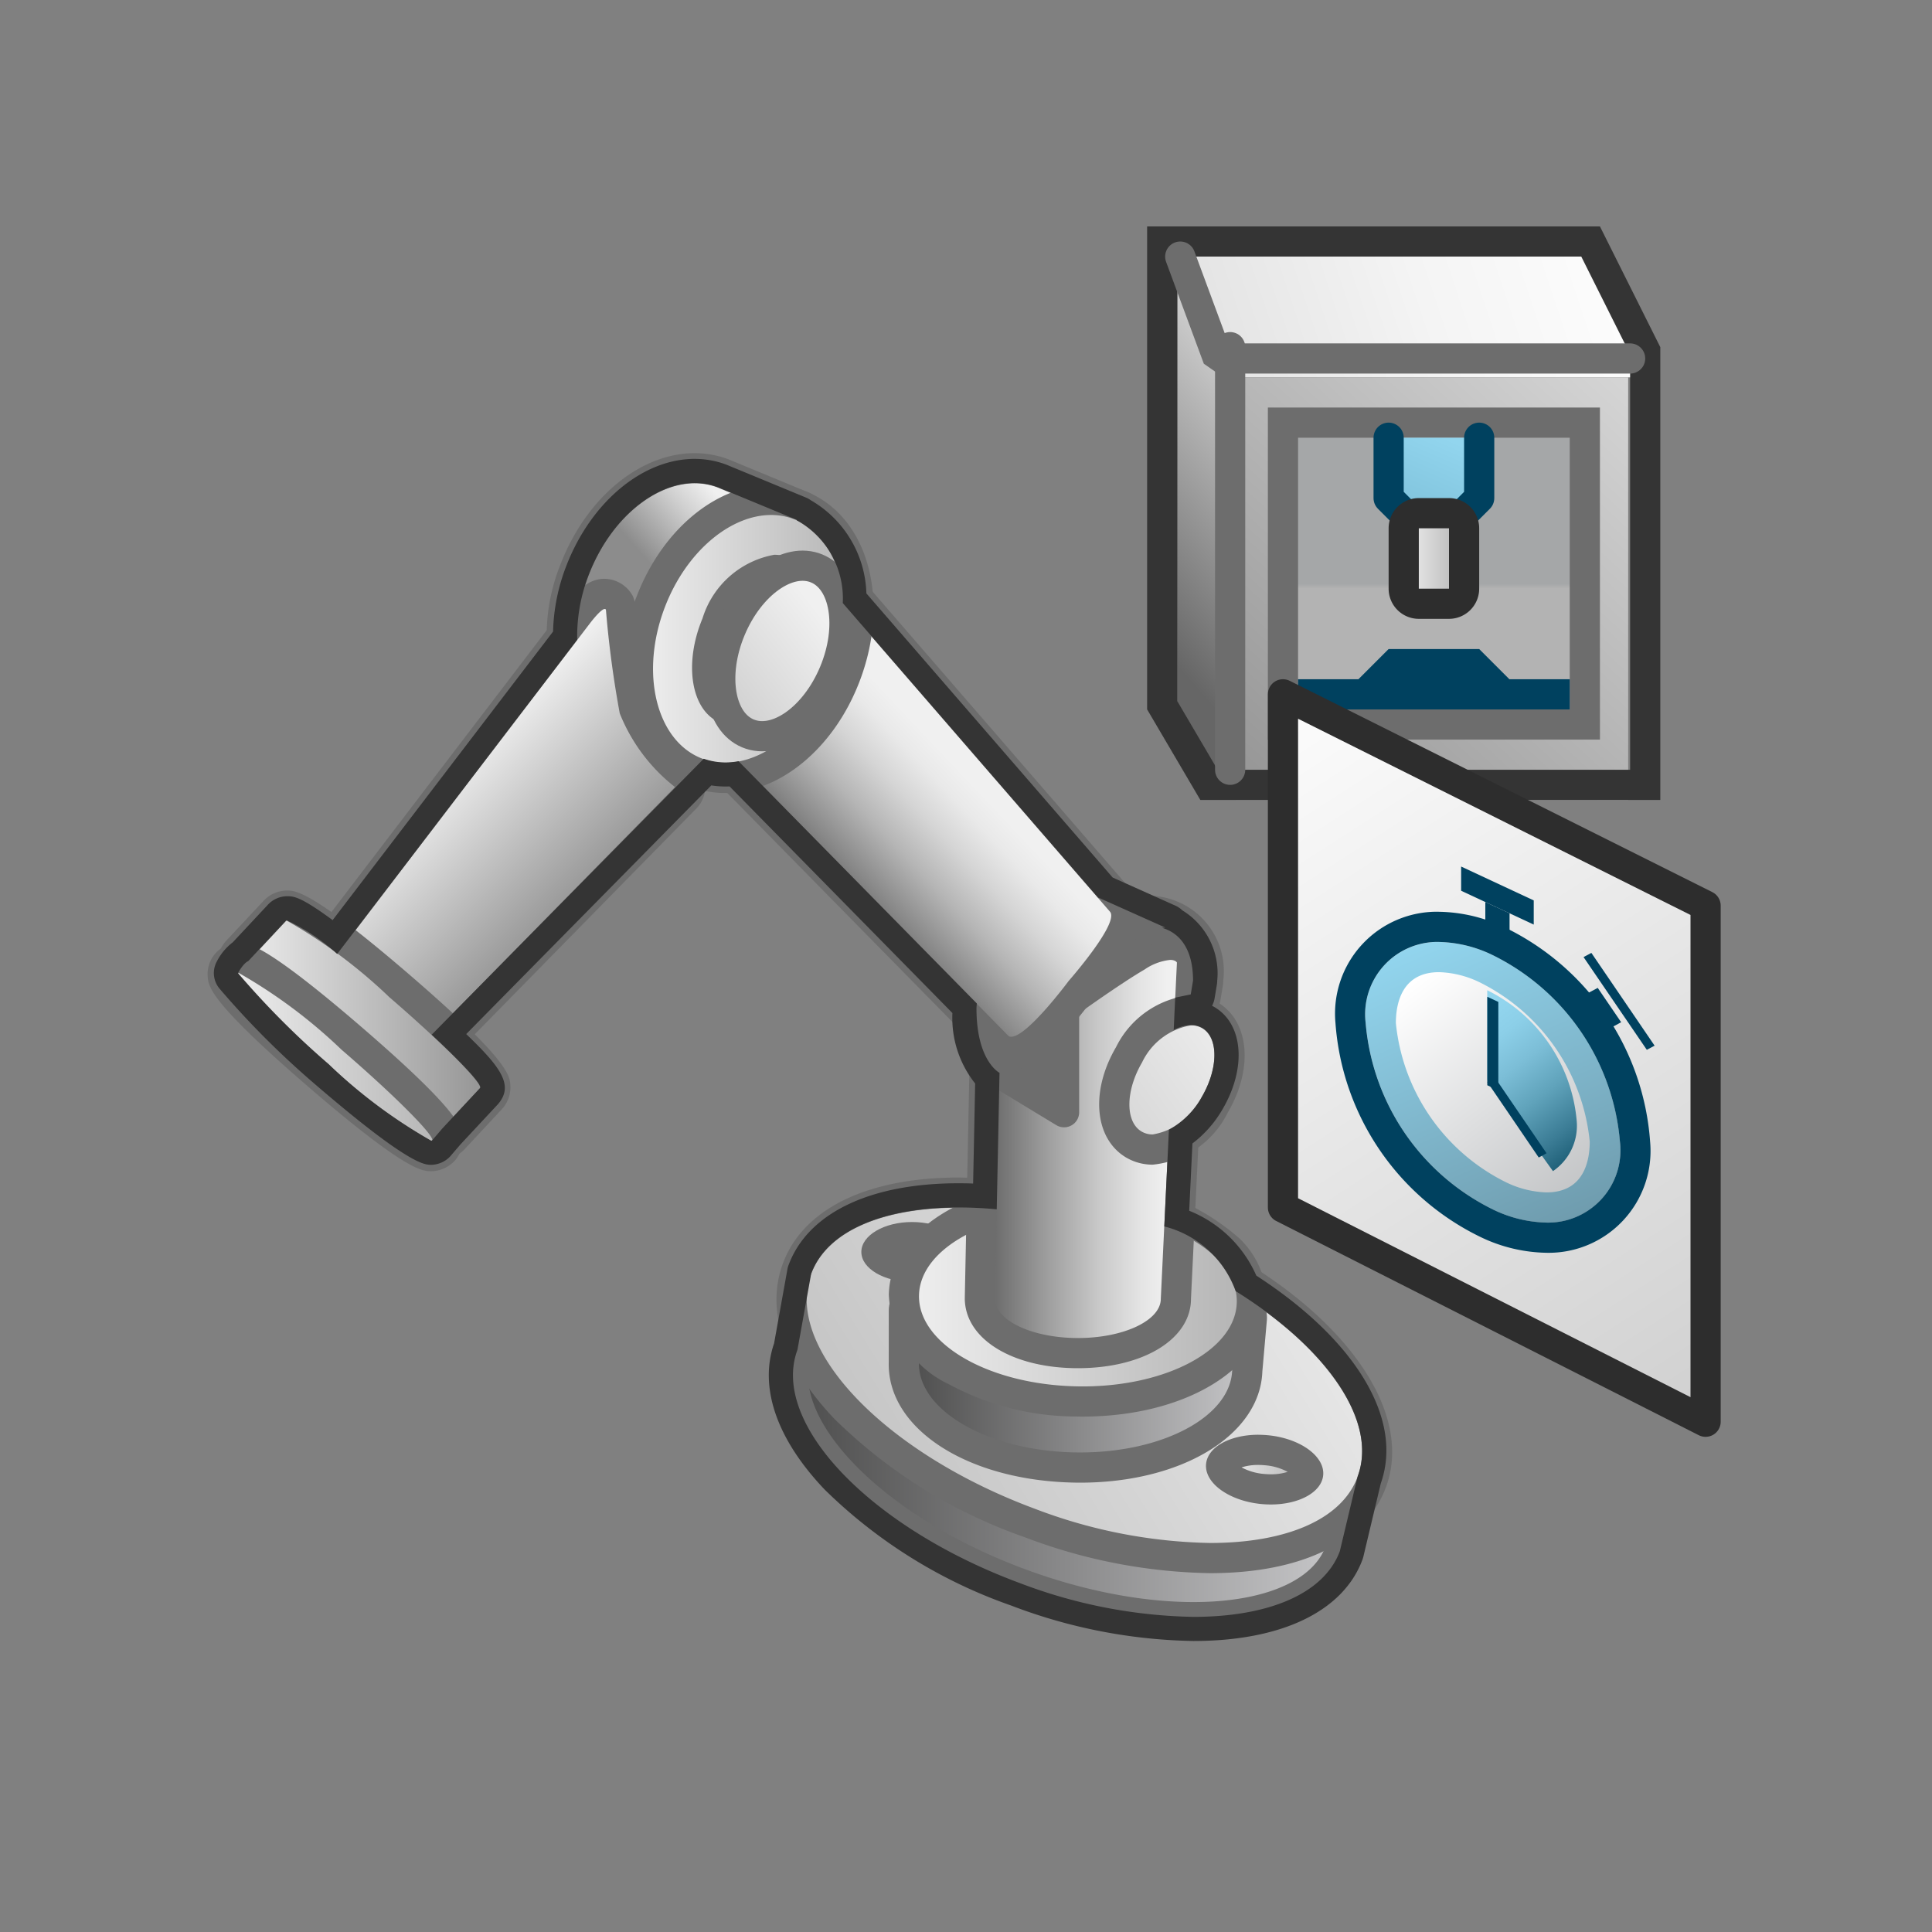 <svg xmlns="http://www.w3.org/2000/svg" xmlns:xlink="http://www.w3.org/1999/xlink" width="64" height="64" viewBox="0 0 64 64">
  <rect x="0" y="0" width="64" height="64" fill="#808080" stroke="none"/>
  <defs>
    <linearGradient id="a" x1="26.116" y1="49.147" x2="44.391" y2="49.147" gradientUnits="userSpaceOnUse">
      <stop offset="0.011" stop-color="#4d4d4d"/>
      <stop offset="1" stop-color="#c7c7c9"/>
    </linearGradient>
    <linearGradient id="b" x1="46.049" y1="39.304" x2="22.483" y2="53.863" gradientUnits="userSpaceOnUse">
      <stop offset="0" stop-color="#f0f0f0"/>
      <stop offset="1" stop-color="#b3b3b3"/>
    </linearGradient>
    <linearGradient id="c" x1="40.45" y1="48.684" x2="43.336" y2="48.684" xlink:href="#b"/>
    <linearGradient id="d" x1="29.033" y1="41.474" x2="31.392" y2="41.474" xlink:href="#b"/>
    <linearGradient id="e" x1="29.941" y1="45.765" x2="41.47" y2="45.765" xlink:href="#a"/>
    <linearGradient id="f" x1="29.942" y1="43.025" x2="41.47" y2="43.025" xlink:href="#b"/>
    <linearGradient id="g" x1="34.062" y1="33.76" x2="40.022" y2="33.76" xlink:href="#b"/>
    <linearGradient id="h" x1="38.659" y1="38.06" x2="31.803" y2="38.06" gradientUnits="userSpaceOnUse">
      <stop offset="0" stop-color="#f0f0f0"/>
      <stop offset="0.119" stop-color="#e5e5e5"/>
      <stop offset="0.326" stop-color="#c9c9c9"/>
      <stop offset="0.595" stop-color="#9b9b9b"/>
      <stop offset="0.912" stop-color="#5d5d5d"/>
      <stop offset="1" stop-color="#4a4a4a"/>
    </linearGradient>
    <linearGradient id="i" x1="41.403" y1="33.904" x2="30.509" y2="41.788" xlink:href="#b"/>
    <linearGradient id="j" x1="32.958" y1="25.074" x2="28.223" y2="29.546" gradientUnits="userSpaceOnUse">
      <stop offset="0.177" stop-color="#f0f0f0"/>
      <stop offset="0.296" stop-color="#e9e9e9"/>
      <stop offset="0.469" stop-color="#d5d5d5"/>
      <stop offset="0.677" stop-color="#b5b5b5"/>
      <stop offset="0.91" stop-color="#888"/>
      <stop offset="1" stop-color="#757575"/>
    </linearGradient>
    <linearGradient id="k" x1="26.937" y1="16.62" x2="22.917" y2="20.213" gradientUnits="userSpaceOnUse">
      <stop offset="0.409" stop-color="#f0f0f0"/>
      <stop offset="0.615" stop-color="#d0d0d0"/>
      <stop offset="1" stop-color="#8c8c8c"/>
    </linearGradient>
    <linearGradient id="l" x1="21.133" y1="21.165" x2="28.427" y2="21.165" xlink:href="#b"/>
    <linearGradient id="m" x1="23.426" y1="21.268" x2="26.536" y2="21.268" xlink:href="#b"/>
    <linearGradient id="n" x1="14.954" y1="25.267" x2="19.575" y2="29.888" gradientUnits="userSpaceOnUse">
      <stop offset="0" stop-color="#f0f0f0"/>
      <stop offset="1" stop-color="#919191"/>
    </linearGradient>
    <linearGradient id="o" x1="7.724" y1="33.945" x2="16.409" y2="33.945" xlink:href="#n"/>
    <linearGradient id="p" x1="27.288" y1="20.501" x2="20.731" y2="25.588" xlink:href="#b"/>
    <linearGradient id="q" x1="7.378" y1="35.016" x2="14.822" y2="35.016" xlink:href="#b"/>
    <linearGradient id="r" x1="46.042" y1="12.162" x2="37.147" y2="19.978" gradientUnits="userSpaceOnUse">
      <stop offset="0" stop-color="#fcfcfc"/>
      <stop offset="1" stop-color="#666"/>
    </linearGradient>
    <linearGradient id="s" x1="52.987" y1="8.498" x2="25.603" y2="17.59" gradientUnits="userSpaceOnUse">
      <stop offset="0" stop-color="#fcfcfc"/>
      <stop offset="0.207" stop-color="#f4f4f4"/>
      <stop offset="0.527" stop-color="#dfdfdf"/>
      <stop offset="0.917" stop-color="#bbb"/>
      <stop offset="1" stop-color="#b3b3b3"/>
    </linearGradient>
    <linearGradient id="t" x1="61.627" y1="4.078" x2="40.385" y2="27.16" gradientUnits="userSpaceOnUse">
      <stop offset="0" stop-color="#fcfcfc"/>
      <stop offset="1" stop-color="#919191"/>
    </linearGradient>
    <linearGradient id="u" x1="47.5" y1="14.519" x2="47.5" y2="24.161" gradientUnits="userSpaceOnUse">
      <stop offset="0.5" stop-color="#a5a7a8"/>
      <stop offset="0.516" stop-color="#b3b3b3"/>
    </linearGradient>
    <linearGradient id="v" x1="52.277" y1="20.573" x2="45.534" y2="23.611" gradientUnits="userSpaceOnUse">
      <stop offset="0" stop-color="#92d5ee"/>
      <stop offset="0.012" stop-color="#91d4ed"/>
      <stop offset="1" stop-color="#3c7e96"/>
    </linearGradient>
    <linearGradient id="w" x1="47.928" y1="14.512" x2="42.729" y2="26.51" xlink:href="#v"/>
    <linearGradient id="x" x1="46.5" y1="18.5" x2="48.5" y2="18.5" xlink:href="#b"/>
    <linearGradient id="y" x1="41.195" y1="22.103" x2="62.594" y2="55.333" gradientUnits="userSpaceOnUse">
      <stop offset="0" stop-color="#fff"/>
      <stop offset="1" stop-color="#bfbfbf"/>
    </linearGradient>
    <linearGradient id="z" x1="46.842" y1="279.357" x2="53.038" y2="284.353" gradientTransform="matrix(1, 0.466, 0, 1, 0, -268.668)" gradientUnits="userSpaceOnUse">
      <stop offset="0" stop-color="#fff"/>
      <stop offset="1" stop-color="#bbbdbf"/>
    </linearGradient>
    <linearGradient id="aa" x1="47.375" y1="31.085" x2="51.527" y2="40.619" gradientUnits="userSpaceOnUse">
      <stop offset="0" stop-color="#92d5ee"/>
      <stop offset="1" stop-color="#6f9cae"/>
    </linearGradient>
    <linearGradient id="ab" x1="49.071" y1="279.527" x2="52.62" y2="282.389" gradientTransform="matrix(1, 0.466, 0, 1, 0, -268.668)" gradientUnits="userSpaceOnUse">
      <stop offset="0" stop-color="#92d5ee"/>
      <stop offset="0.146" stop-color="#8ccfe8"/>
      <stop offset="0.342" stop-color="#7cbed7"/>
      <stop offset="0.566" stop-color="#60a3bb"/>
      <stop offset="0.809" stop-color="#3b7c95"/>
      <stop offset="1" stop-color="#185971"/>
    </linearGradient>
  </defs>
  <title>I_DELMLB_AP</title>
  <g>
    <g>
      <path d="M26.418,44.723c-.901,2.424,2.393,5.883,7.354,7.724s9.713,1.371,10.612-1.053a9.653,9.653,0,0,0,.341-1.528" stroke="#6d6d6d" stroke-linecap="round" stroke-linejoin="round" fill="url(#a)"/>
      <g>
        <path d="M40.089,51.613a17.498,17.498,0,0,1-5.981-1.164A16.436,16.436,0,0,1,28,46.654c-1.538-1.615-2.106-3.259-1.597-4.628.594-1.602,2.545-2.52,5.354-2.52a17.497,17.497,0,0,1,5.981,1.164c5.338,1.981,8.722,5.682,7.704,8.423-.594,1.6-2.545,2.52-5.354,2.52Z" fill="url(#b)"/>
        <path d="M31.758,40.007A17.054,17.054,0,0,1,37.564,41.14c4.998,1.855,8.315,5.339,7.409,7.78-.533,1.438-2.41,2.193-4.885,2.193a17.066,17.066,0,0,1-5.807-1.133c-4.998-1.855-8.315-5.34-7.409-7.78.533-1.438,2.411-2.193,4.886-2.193m0-1c-3.03,0-5.153,1.037-5.823,2.846-.578,1.557.027,3.385,1.704,5.147A16.952,16.952,0,0,0,33.933,50.918a18.011,18.011,0,0,0,6.155,1.195c3.03,0,5.153-1.037,5.823-2.846,1.115-3.004-2.398-6.986-7.999-9.065a18.003,18.003,0,0,0-6.155-1.195Z" fill="#6d6d6d"/>
      </g>
      <g>
        <path d="M42.099,49.339c-.088,0-.178-.005-.269-.014a2.295,2.295,0,0,1-1.094-.374c-.188-.136-.297-.292-.285-.407.02-.212.47-.516,1.232-.516.089,0,.18.005.272.014.867.083,1.405.525,1.38.781-.02.21-.473.516-1.236.516Z" fill="url(#c)"/>
        <path d="M41.684,48.528c.073,0,.147.004.223.011a1.911,1.911,0,0,1,.75.218,1.798,1.798,0,0,1-.558.081c-.072,0-.146-.004-.219-.011a1.916,1.916,0,0,1-.752-.218,1.794,1.794,0,0,1,.556-.081m0-1c-.929,0-1.677.401-1.731.967-.062.63.758,1.224,1.829,1.328.107.01.213.015.316.015.93,0,1.679-.402,1.734-.967.06-.629-.76-1.224-1.83-1.327-.108-.01-.215-.015-.319-.015Z" fill="#6d6d6d"/>
      </g>
      <g>
        <path d="M30.212,41.966c-.72,0-1.179-.324-1.179-.493s.459-.491,1.179-.491,1.18.322,1.18.491S30.933,41.966,30.212,41.966Z" fill="url(#d)"/>
        <path d="M30.212,40.481c-.927,0-1.679.444-1.679.991,0,.549.752.993,1.679.993s1.68-.444,1.68-.993c0-.547-.753-.991-1.68-.991Z" fill="#6d6d6d"/>
      </g>
      <g>
        <path d="M35.555,48.611c-3.189-.072-5.655-1.603-5.613-3.485l.001-1.71a.5.5,0,0,1,.5-.5l10.538.235a.5.5,0,0,1,.487.544l-.151,1.72c-.038,1.81-2.418,3.198-5.534,3.198Z" fill="url(#e)"/>
        <path d="M30.442,43.416l10.527.235-.151,1.72c-.033,1.538-2.269,2.743-5.036,2.743q-.107,0-.216-.002c-2.865-.064-5.16-1.397-5.125-2.975l.001-1.721m0-1a1,1,0,0,0-1,1l-.001,1.721c-.049,2.177,2.575,3.896,6.103,3.975q.12.003.238.003c3.375,0,5.96-1.581,6.035-3.684l.149-1.691a1,1,0,0,0-.974-1.087l-10.527-.235-.022,0Z" fill="#6d6d6d"/>
      </g>
      <g>
        <path d="M35.63,46.424a8.367,8.367,0,0,1-3.942-1,2.967,2.967,0,0,1-1.745-2.528c.042-1.865,2.455-3.272,5.613-3.272l.227.002a7.261,7.261,0,0,1,4.932,1.761,2.473,2.473,0,0,1,.756,1.768c-.042,1.865-2.454,3.272-5.609,3.272Z" fill="url(#f)"/>
        <path d="M35.556,40.124q.107,0,.216.002c2.907.064,5.235,1.416,5.198,3.017-.035,1.562-2.302,2.784-5.109,2.784-.073,0-.146-.001-.219-.003-2.907-.065-5.235-1.416-5.199-3.017.035-1.561,2.305-2.784,5.113-2.784m0-1c-3.437,0-6.065,1.617-6.113,3.761a3.437,3.437,0,0,0,1.994,2.972,8.876,8.876,0,0,0,4.183,1.067c.081.002.162.003.241.003,3.434,0,6.061-1.617,6.109-3.761a2.962,2.962,0,0,0-.894-2.124,7.654,7.654,0,0,0-5.281-1.915q-.119-.003-.238-.003Z" fill="#6d6d6d"/>
      </g>
      <g>
        <path d="M35.249,37.344a.506.506,0,0,1-.203-.043c-.101-.045-.984-.483-.984-2.059a6.162,6.162,0,0,1,2.931-4.789,2.316,2.316,0,0,1,1.086-.277c.896,0,1.943.607,1.943,2.319l-.083.539a.5.5,0,0,1-.392.407l-3.665.762-.134,2.666a.497.497,0,0,1-.237.4A.503.503,0,0,1,35.249,37.344Z" fill="url(#g)"/>
        <path d="M38.078,30.676c.72,0,1.443.471,1.443,1.819l-.076.457-4.044.84-.152,3.052s-.688-.306-.688-1.602a5.645,5.645,0,0,1,2.671-4.351,1.801,1.801,0,0,1,.846-.216m0-1a2.818,2.818,0,0,0-1.323.337,6.611,6.611,0,0,0-3.193,5.229,2.557,2.557,0,0,0,1.281,2.515,1,1,0,0,0,1.405-.864l.114-2.28,3.287-.683a1,1,0,0,0,.783-.815l.076-.457a1.005,1.005,0,0,0,.013-.164,2.499,2.499,0,0,0-2.443-2.819Z" fill="#6d6d6d"/>
      </g>
      <g>
        <path d="M35.707,44.823c-1.851,0-3.247-.773-3.247-1.799l.151-7.487a.5.5,0,0,1,.198-.389l2.213-1.678c.077-.057,1.718-1.249,2.644-1.788a2.294,2.294,0,0,1,1.098-.385.719.719,0,0,1,.67.364.49.49,0,0,1,.052.247l-.534,11.14C38.953,44.05,37.558,44.823,35.707,44.823Z" fill="url(#h)"/>
        <path d="M38.764,31.798c.179,0,.223.087.223.087l-.534,11.14c0,.718-1.23,1.299-2.746,1.299s-2.747-.581-2.747-1.299l.151-7.478,2.213-1.678s1.679-1.222,2.595-1.755a1.827,1.827,0,0,1,.846-.316m0-1a2.718,2.718,0,0,0-1.35.453c-.948.552-2.608,1.758-2.679,1.81L32.507,34.75a1,1,0,0,0-.396.777L31.96,43.004c0,1.352,1.576,2.319,3.747,2.319s3.746-.967,3.746-2.299l.533-11.092a1,1,0,0,0-.104-.494,1.216,1.216,0,0,0-1.118-.641Z" fill="#6d6d6d"/>
      </g>
      <path d="M38.605,30.739l-2.213-.991s-4.044-.458-4.044,3.662c0,1.755.763,2.137.763,2.137l2.138,1.297V33.41S36.774,30.663,38.605,30.739Z" fill="#6d6d6d" stroke="#6d6d6d" stroke-linecap="round" stroke-linejoin="round"/>
      <g>
        <path d="M38.185,38.081a1.214,1.214,0,0,1-.621-.164c-.809-.475-.879-1.754-.163-2.976a2.662,2.662,0,0,1,2.054-1.475,1.212,1.212,0,0,1,.623.164c.808.474.877,1.752.161,2.975a2.665,2.665,0,0,1-2.054,1.476Z" fill="url(#i)"/>
        <path d="M39.455,33.966a.722.722,0,0,1,.37.096c.545.319.536,1.345-.018,2.29a2.207,2.207,0,0,1-1.622,1.228.719.719,0,0,1-.368-.096c-.546-.32-.538-1.346.016-2.291a2.205,2.205,0,0,1,1.622-1.228m0-1A3.113,3.113,0,0,0,36.97,34.688c-.86,1.468-.713,3.041.341,3.66a1.729,1.729,0,0,0,.875.233A3.114,3.114,0,0,0,40.67,36.859c.861-1.469.715-3.042-.339-3.659a1.73,1.73,0,0,0-.876-.233Z" fill="#6d6d6d"/>
      </g>
      <g>
        <path d="M33.498,34.844a.905.905,0,0,1-.305-.07.515.515,0,0,1-.133-.097L24.057,25.52a.5.5,0,0,1-.062-.624l3.434-5.265a.503.503,0,0,1,.385-.226c.012-.001.022-.001.034-.001a.5.5,0,0,1,.378.173l8.928,10.302c.182.226.581.722-1.376,2.946C34.795,34.153,34.019,34.844,33.498,34.844Z" fill="url(#j)"/>
        <path d="M27.846,19.904l8.928,10.302c.306.38-1.373,2.289-1.373,2.289s-1.37,1.849-1.904,1.849a.179.179,0,0,1-.081-.018l-9.004-9.157,3.434-5.265m0-1q-.034,0-.068.002a1,1,0,0,0-.77.451l-3.434,5.265A1,1,0,0,0,23.7,25.87l9.004,9.157a1.001,1.001,0,0,0,.267.194,1.17,1.17,0,0,0,.527.123c.309,0,1.03,0,2.682-2.22,1.827-2.086,1.871-2.927,1.374-3.545l-8.951-10.33a1,1,0,0,0-.756-.345Z" fill="#6d6d6d"/>
      </g>
      <g>
        <path d="M23.116,25.593a.502.502,0,0,1-.195-.04L20.533,24.541a3.052,3.052,0,0,1-1.79-2.252,5.806,5.806,0,0,1,.291-3.412c.764-1.982,2.4-3.365,3.981-3.365a2.626,2.626,0,0,1,.945.174l2.627,1.086a.501.501,0,0,1,.27.272.495.495,0,0,1-.001.383l-3.28,7.859a.494.494,0,0,1-.272.271A.503.503,0,0,1,23.116,25.593Z" fill="url(#k)"/>
        <path d="M23.015,16.012a2.118,2.118,0,0,1,.766.14l2.615,1.081-3.28,7.859-2.388-1.012c-1.52-.585-2.07-2.835-1.228-5.024.707-1.835,2.166-3.045,3.515-3.045m0-1h0c-1.811,0-3.599,1.481-4.448,3.685a6.305,6.305,0,0,0-.311,3.711,3.591,3.591,0,0,0,2.112,2.607l2.357.999a1,1,0,0,0,1.313-.536l3.28-7.859a1,1,0,0,0-.541-1.309l-2.615-1.081a3.145,3.145,0,0,0-1.147-.216Z" fill="#6d6d6d"/>
      </g>
      <g>
        <path d="M24.021,25.769a2.621,2.621,0,0,1-.944-.173,3.067,3.067,0,0,1-1.807-2.26,5.795,5.795,0,0,1,.292-3.411c.763-1.981,2.4-3.364,3.982-3.364a2.62,2.62,0,0,1,.944.173c1.775.685,2.455,3.23,1.515,5.672-.762,1.98-2.399,3.363-3.982,3.363Z" fill="url(#l)"/>
        <path d="M25.545,17.06a2.118,2.118,0,0,1,.764.14c1.522.587,2.07,2.836,1.228,5.025-.705,1.834-2.166,3.043-3.516,3.043a2.119,2.119,0,0,1-.765-.14c-1.52-.586-2.071-2.836-1.228-5.024.706-1.835,2.167-3.044,3.516-3.044m0-1c-1.813,0-3.6,1.481-4.449,3.685a6.298,6.298,0,0,0-.311,3.71,3.594,3.594,0,0,0,2.112,2.607,3.116,3.116,0,0,0,1.124.207c1.813,0,3.601-1.481,4.449-3.684,1.057-2.745.266-5.52-1.801-6.317a3.117,3.117,0,0,0-1.124-.207Z" fill="#6d6d6d"/>
      </g>
      <g>
        <path d="M24.024,23.468a.897.897,0,0,1-.453-.518,3.149,3.149,0,0,1,.161-2.27c.494-1.184,1.34-1.803,1.92-1.803a.716.716,0,0,1,.279.055l.605.293-2.018,4.435Z" fill="url(#m)"/>
        <path d="M25.652,19.377a.233.233,0,0,1,.072.01l.154.075-1.62,3.56-.031-.012a.471.471,0,0,1-.194-.251,2.638,2.638,0,0,1,.161-1.887c.426-1.02,1.122-1.495,1.458-1.495m0-1a3.052,3.052,0,0,0-2.381,2.11c-.63,1.509-.374,3.053.572,3.446l.935.362,2.415-5.309L26.124,18.47a1.219,1.219,0,0,0-.472-.092Z" fill="#6d6d6d"/>
      </g>
      <g>
        <path d="M14.273,34.815a.498.498,0,0,1-.324-.12L10.82,32.023a.5.5,0,0,1-.073-.684l8.393-10.987c.47-.627.708-.68.894-.68a.584.584,0,0,1,.485.301,3.76,3.76,0,0,1,.179,1.272,9.479,9.479,0,0,0,.303,2.218,5.33,5.33,0,0,0,1.651,2.203.501.501,0,0,1,.066.758L14.63,34.665A.499.499,0,0,1,14.273,34.815Z" fill="url(#n)"/>
        <path d="M20.034,20.173a.04.04,0,0,1,.038.024,34.458,34.458,0,0,0,.458,3.434,5.849,5.849,0,0,0,1.831,2.442l-8.088,8.241-3.129-2.671,8.393-10.987s.362-.483.496-.483m0-1h0c-.45,0-.826.256-1.296.884L10.35,31.037a1,1,0,0,0,.145,1.368l3.129,2.671a1,1,0,0,0,1.363-.06l8.088-8.241a1,1,0,0,0-.132-1.514,4.836,4.836,0,0,1-1.471-1.965,9.251,9.251,0,0,1-.275-2.08,3.887,3.887,0,0,0-.231-1.465,1.082,1.082,0,0,0-.933-.577Z" fill="#6d6d6d"/>
      </g>
      <g>
        <path d="M14.655,37.891a.497.497,0,0,1-.326-.121l-6.432-5.542a.5.5,0,0,1-.04-.72l1.25-1.338A.584.584,0,0,1,9.505,30c.422,0,1.674.894,3.722,2.656,3.137,2.703,3.17,3.177,3.182,3.332a.57.57,0,0,1-.129.392l-1.258,1.351A.5.5,0,0,1,14.655,37.891Z" fill="url(#o)"/>
        <path d="M9.504,30.5A17.198,17.198,0,0,1,12.9,33.035c1.775,1.53,3.12,2.881,3.002,3.017L14.655,37.391l-6.432-5.542,1.249-1.338A.04.04,0,0,1,9.504,30.5m0-1a1.078,1.078,0,0,0-.794.364L7.492,31.166a1,1,0,0,0,.078,1.44l6.432,5.542a1,1,0,0,0,1.385-.076l1.247-1.339a1.069,1.069,0,0,0,.273-.78c-.024-.333-.06-.837-3.354-3.675C10.326,29.5,9.791,29.5,9.504,29.5Z" fill="#6d6d6d"/>
      </g>
      <path d="M27.63,22.278c.63-1.509.373-3.051-.573-3.446-.944-.394-2.223.509-2.853,2.018s-.372,3.053.574,3.446S27.001,23.787,27.63,22.278Z" stroke="#6d6d6d" stroke-linecap="round" stroke-linejoin="round" fill="url(#p)"/>
      <g>
        <path d="M14.284,38.297c-.528,0-2.315-1.444-3.722-2.656-3.138-2.703-3.172-3.177-3.184-3.333a.531.531,0,0,1,.538-.573c.527,0,2.314,1.444,3.721,2.656,3.139,2.705,3.172,3.178,3.184,3.333a.568.568,0,0,1-.129.391A.578.578,0,0,1,14.284,38.297Z" fill="url(#q)"/>
        <path d="M7.916,32.234A17.166,17.166,0,0,1,11.311,34.77c1.775,1.53,3.121,2.882,3.004,3.017a.04.04,0,0,1-.032.011,17.149,17.149,0,0,1-3.395-2.535c-1.776-1.53-3.121-2.882-3.004-3.017a.04.04,0,0,1,.032-.011m0-1a1.031,1.031,0,0,0-1.036,1.11c.024.333.06.837,3.356,3.675,3.223,2.778,3.76,2.778,4.048,2.778a1.077,1.077,0,0,0,.791-.361,1.024,1.024,0,0,0,.245-.749c-.024-.333-.06-.835-3.355-3.676-3.225-2.778-3.76-2.778-4.048-2.778Z" fill="#6d6d6d"/>
      </g>
      <path d="M23.016,16.001a2.119,2.119,0,0,1,.765.14l2.615,1.081-.005.013a2.955,2.955,0,0,1,1.527,2.742l8.458,9.759.016.001,2.213.991-.014,0c-.034,0-.068.005-.102.006.56.16,1.032.663,1.032,1.75l-.076.457-.515.107L38.88,34.121a1.272,1.272,0,0,1,.582-.164.707.707,0,0,1,.364.094c.545.319.536,1.345-.018,2.29a2.766,2.766,0,0,1-1.086,1.081l-.153,3.205A3.401,3.401,0,0,1,40.932,42.77c3.015,1.878,4.723,4.304,4.041,6.14l-.589,2.474c-.529,1.427-2.393,2.177-4.85,2.177a16.925,16.925,0,0,1-5.763-1.124c-4.962-1.841-8.256-5.3-7.354-7.724l.454-2.522c.533-1.437,2.411-2.192,4.884-2.192.406,0,.828.02,1.263.061l.092-4.522s-.763-.382-.763-2.137c0-.057.009-.104.011-.16l-7.893-8.025a2.316,2.316,0,0,1-.43.041,2.176,2.176,0,0,1-.723-.123L14.3,34.276c1.024.953,1.687,1.669,1.603,1.765L14.655,37.38l-.34.396a.04.04,0,0,1-.032.011,17.105,17.105,0,0,1-3.395-2.535,28.079,28.079,0,0,1-3.004-3.017s.169-.322.339-.396L9.472,30.5a.04.04,0,0,1,.032-.011A6.821,6.821,0,0,1,11.17,31.601l7.95-10.408a5.657,5.657,0,0,1,.381-2.147c.707-1.834,2.166-3.045,3.515-3.045m0-.8h0c-1.729,0-3.442,1.43-4.261,3.557a6.45,6.45,0,0,0-.434,2.163L11.019,30.48c-1.073-.791-1.297-.791-1.515-.791a.878.878,0,0,0-.639.291L7.712,31.214a1.878,1.878,0,0,0-.536.649.8.8,0,0,0,.092.881,28.66,28.66,0,0,0,3.099,3.113c3.166,2.729,3.693,2.729,3.917,2.729a.88.88,0,0,0,.629-.279l.349-.406,1.226-1.315c.548-.623.114-1.221-1.044-2.331l8.12-8.238a2.978,2.978,0,0,0,.472.037q.066,0,.132-.003L31.55,33.558a3.484,3.484,0,0,0,.753,2.334l-.067,3.314q-.243-.009-.48-.009c-2.941,0-4.995.989-5.635,2.714a.805.805,0,0,0-.037.136l-.442,2.457c-.503,1.459.089,3.174,1.675,4.839a16.626,16.626,0,0,0,6.177,3.842A17.671,17.671,0,0,0,39.535,54.36c2.922,0,4.963-.984,5.6-2.699a.797.797,0,0,0,.028-.093l.578-2.43c.751-2.128-.821-4.742-4.124-6.882a4.08,4.08,0,0,0-2.223-2.148l.107-2.23a3.802,3.802,0,0,0,.997-1.132c.803-1.37.687-2.825-.268-3.385q-.039-.023-.079-.043a.801.801,0,0,0,.084-.246l.076-.457a.803.803,0,0,0,.011-.131A2.44,2.44,0,0,0,39.17,30.159a.838.838,0,0,0-.237-.16l-2.075-.93L28.7,19.657a3.684,3.684,0,0,0-1.835-3.082.775.775,0,0,0-.162-.091l-2.615-1.081a2.94,2.94,0,0,0-1.071-.201Z" fill="#343434"/>
    </g>
    <g>
      <polygon points="40.935 26.5 40.935 12.5 39 8.5 39 23.5 40.935 26.5" fill="url(#r)"/>
      <polygon points="39.42 8.5 40.42 12.5 54.492 12.5 52.492 8.5 39.42 8.5" fill="url(#s)"/>
      <rect x="40.935" y="12.5" width="13" height="14" fill="url(#t)"/>
      <path d="M52.382,8.5,54,11.736V25.5H40.335L39,23.228V8.5H52.382M53,7.5H38v16l1.763,3H55v-15l-2-4Z" fill="#343434"/>
      <line x1="40.75" y1="11.5" x2="40.75" y2="25.5" fill="none" stroke="#6d6d6d" stroke-linecap="round" stroke-linejoin="bevel"/>
      <polyline points="54 11.875 40.347 11.875 39.097 8.5" fill="none" stroke="#6d6d6d" stroke-linecap="round" stroke-linejoin="bevel"/>
      <g>
        <rect x="42.5" y="14" width="10" height="10" fill="url(#u)"/>
        <path d="M52,14.5v9H43v-9h9m1-1H42v11H53v-11Z" fill="#6d6d6d"/>
      </g>
      <g>
        <polygon points="45.207 23 46.207 22 48.793 22 49.793 23 45.207 23" fill="url(#v)"/>
        <polygon points="49 21.5 46 21.5 45 22.5 43 22.5 43 23.5 52 23.5 52 22.5 50 22.5 49 21.5 49 21.5" fill="#00415f"/>
      </g>
      <polyline points="46 14.5 46 16.5 47 17.5 48 17.5 49 16.5 49 14.5" stroke="#00415f" stroke-linecap="round" stroke-linejoin="round" fill="url(#w)"/>
      <g>
        <rect x="46.5" y="17" width="2" height="3" rx="0.5" fill="url(#x)"/>
        <path d="M48,17.5v2H47v-2h1m0-1H47a1,1,0,0,0-1,1v2a1,1,0,0,0,1,1h1a1,1,0,0,0,1-1v-2a1,1,0,0,0-1-1Z" fill="#2d2d2d"/>
      </g>
    </g>
    <polygon points="42.5 40 56.5 47.097 56.5 30 42.5 23 42.5 40" stroke="#2d2d2d" stroke-linecap="round" stroke-linejoin="round" fill="url(#y)"/>
    <g>
      <g>
        <path d="M53.662,37.816a7.591,7.591,0,0,0-4.211-6.176c-2.326-1.085-4.212-.079-4.212,2.248a7.591,7.591,0,0,0,4.212,6.175C51.776,41.148,53.662,40.143,53.662,37.816Z" fill="url(#z)"/>
        <path d="M47.673,32.204a3.297,3.297,0,0,1,1.356.343,6.613,6.613,0,0,1,3.633,5.269c0,.629-.186,1.684-1.433,1.684a3.295,3.295,0,0,1-1.355-.343,6.612,6.612,0,0,1-3.634-5.268c0-.629.186-1.685,1.433-1.685m0-1a2.396,2.396,0,0,0-2.433,2.685,7.591,7.591,0,0,0,4.212,6.175,4.245,4.245,0,0,0,1.778.437,2.396,2.396,0,0,0,2.433-2.684,7.591,7.591,0,0,0-4.211-6.176,4.249,4.249,0,0,0-1.778-.437Z" fill="url(#aa)"/>
        <path d="M47.673,31.204a4.249,4.249,0,0,1,1.778.437,7.591,7.591,0,0,1,4.211,6.176A2.396,2.396,0,0,1,51.229,40.5a4.245,4.245,0,0,1-1.778-.437,7.591,7.591,0,0,1-4.212-6.175,2.396,2.396,0,0,1,2.433-2.685m0-1a3.375,3.375,0,0,0-3.433,3.685A8.562,8.562,0,0,0,49.029,40.97a5.215,5.215,0,0,0,2.2.53,3.375,3.375,0,0,0,3.433-3.684,8.563,8.563,0,0,0-4.788-7.082,5.217,5.217,0,0,0-2.201-.53Z" fill="#00415f"/>
      </g>
      <path d="M49.268,32.804A5.339,5.339,0,0,1,52.232,37.15a1.822,1.822,0,0,1-.788,1.645l-2.177-3.027V32.804" fill="url(#ab)"/>
      <polygon points="49.634 33.19 49.268 33.02 49.268 35.95 49.634 36.121 49.634 33.19" fill="#00415f"/>
      <polygon points="49.526 35.704 49.268 35.842 50.973 38.344 51.232 38.203 49.526 35.704" fill="#00415f"/>
      <polygon points="50.807 30.628 48.402 29.507 48.402 28.705 50.807 29.827 50.807 30.628" fill="#00415f"/>
      <polygon points="50.006 31.055 49.203 30.682 49.203 29.881 50.006 30.254 50.006 31.055" fill="#00415f"/>
      <polygon points="54.553 34.777 52.457 31.704 52.716 31.566 54.811 34.639 54.553 34.777" fill="#00415f"/>
      <polygon points="53.185 34.141 52.408 33.001 52.927 32.725 53.703 33.863 53.185 34.141" fill="#00415f"/>
    </g>
  </g>
</svg>
